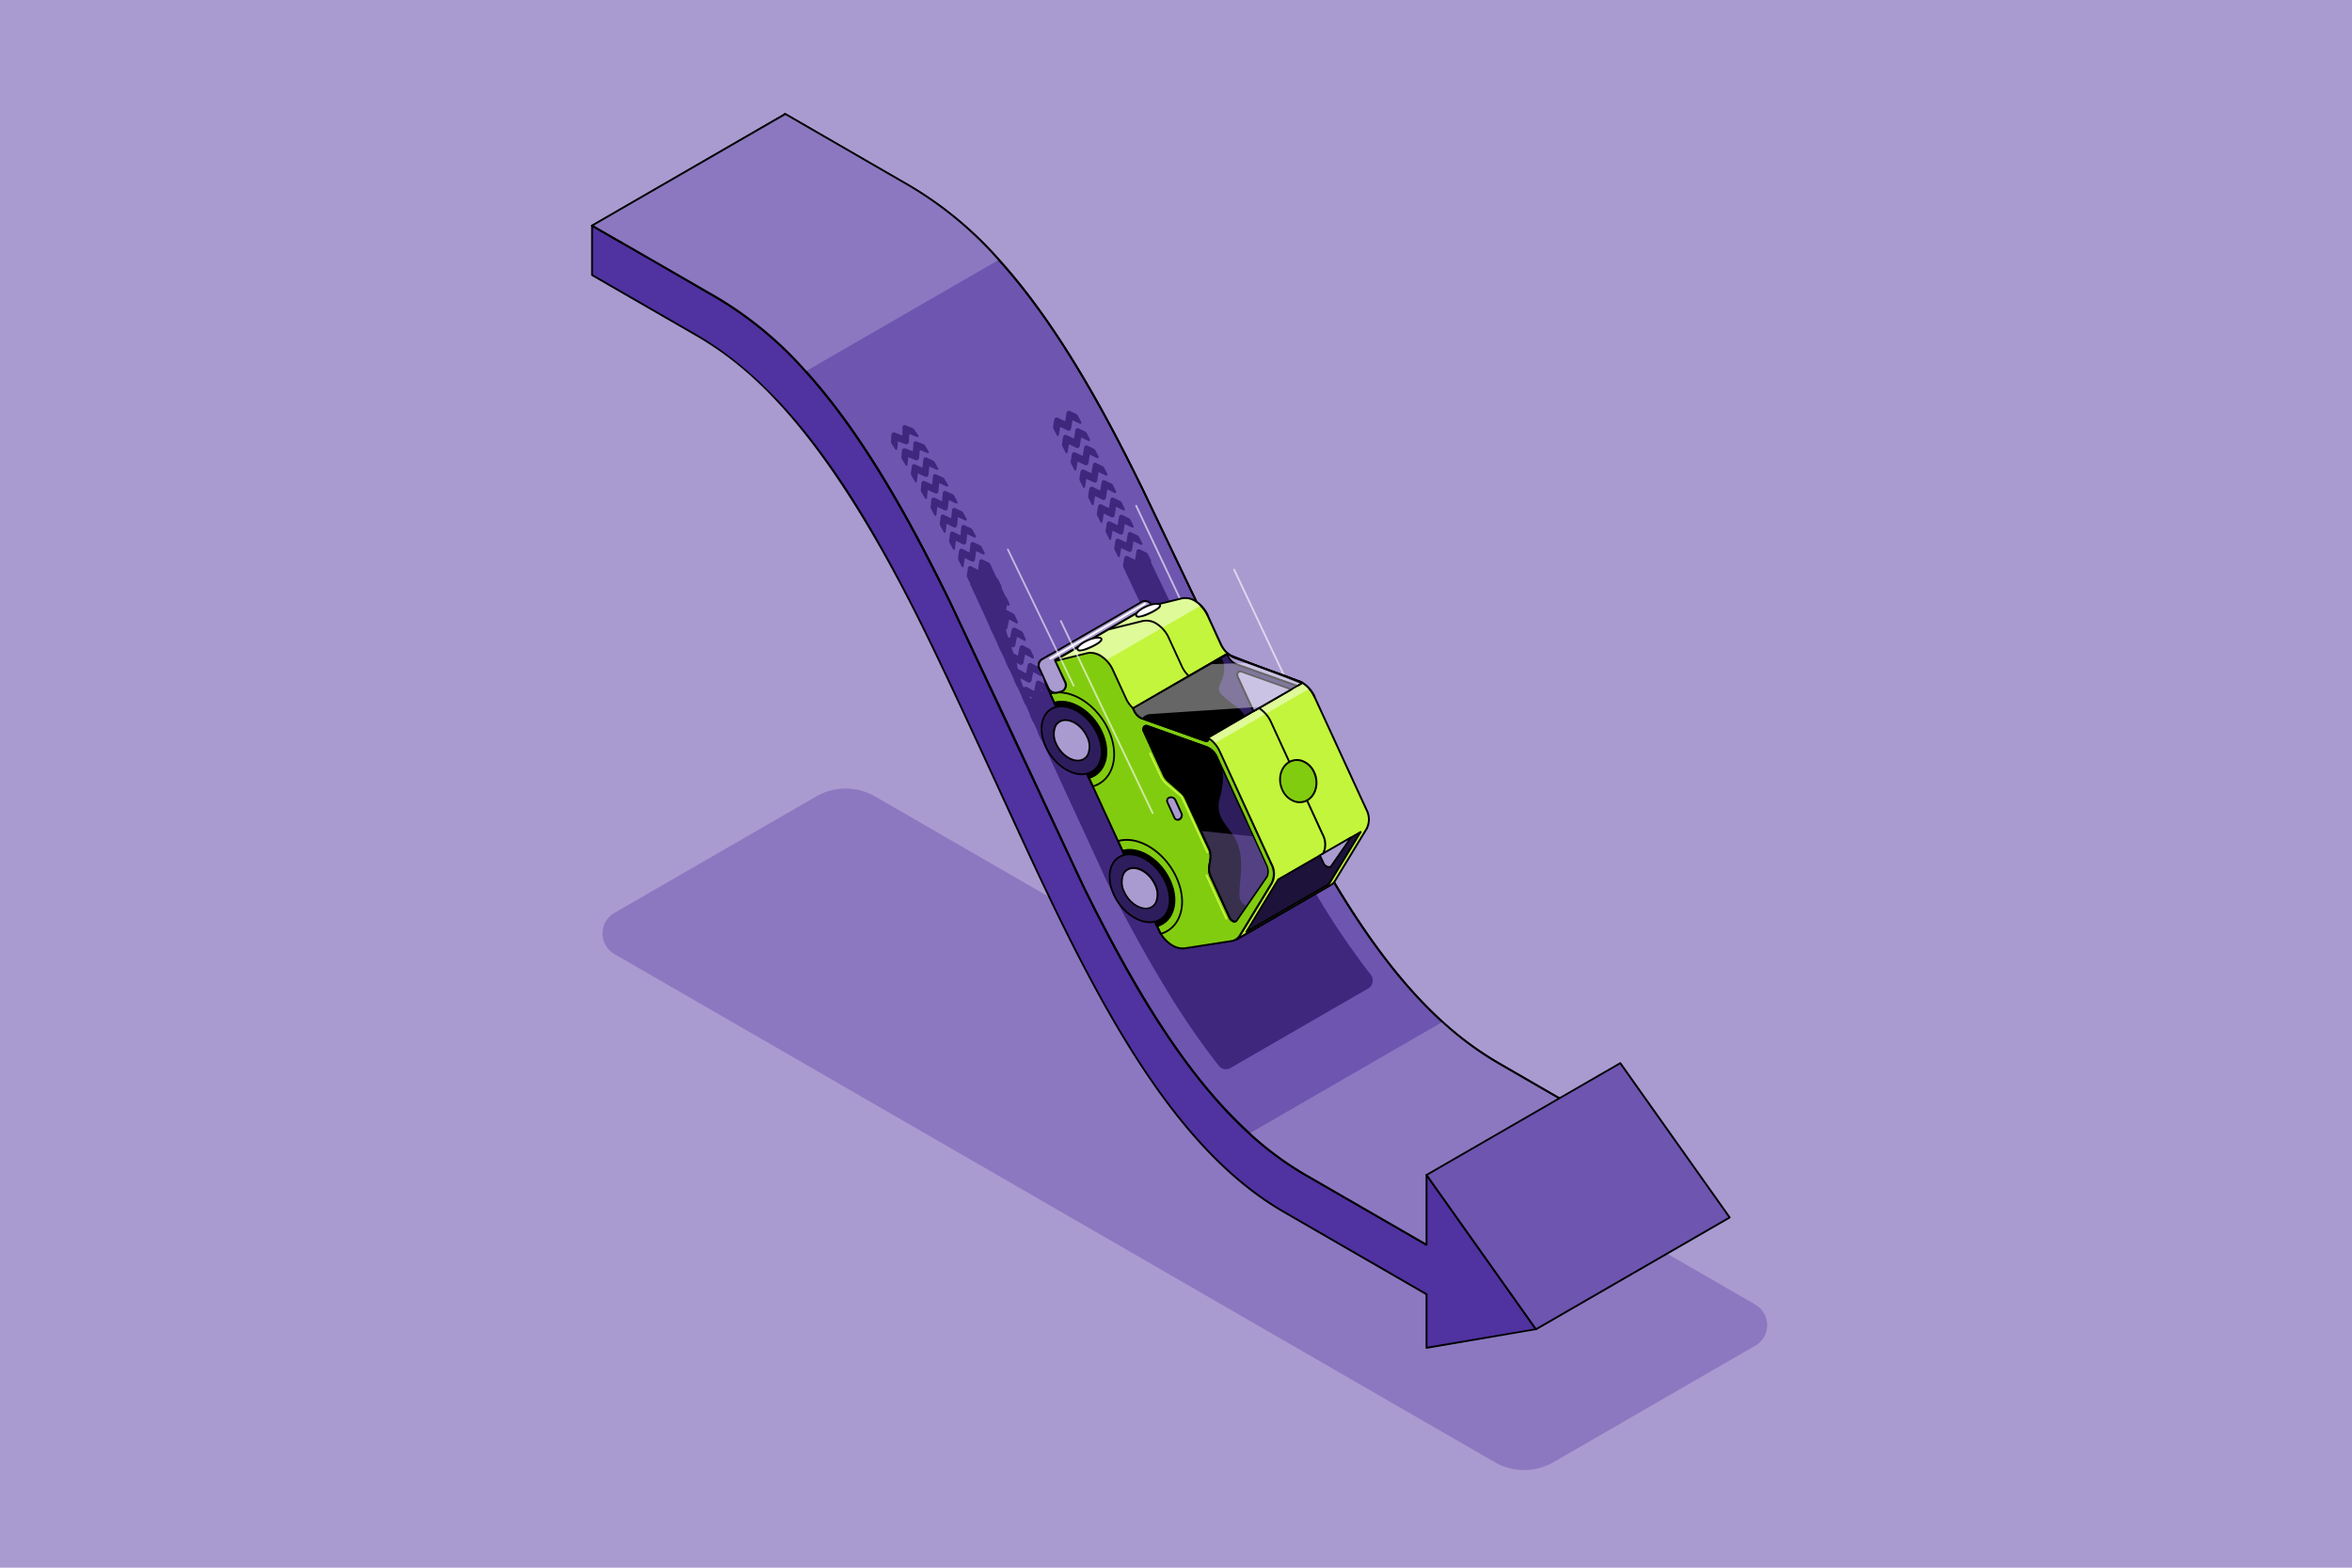 <svg id="Layer_1" data-name="Layer 1" xmlns="http://www.w3.org/2000/svg" viewBox="0 0 600 400"><defs><style>.cls-1{fill:#a99bd0;}.cls-2{fill:#3f277e;}.cls-3{fill:#8c78c0;}.cls-4{fill:#5032a0;}.cls-5{fill:#6e55b0;}.cls-6{opacity:0.6;}.cls-7{fill:#fff;}.cls-8{fill:#c3f53c;}.cls-9{fill:#dffa98;}.cls-10{fill:#82cc10;}.cls-11{fill:#2e1d5c;}.cls-12{opacity:0.4;}.cls-13{fill:#1d123a;}</style></defs><rect class="cls-1" width="600" height="400"/><path class="cls-2" d="M338.16,296.63A82,82,0,0,1,324,286.16c-10-9.11-18.81-21-26.9-34.36-5.42-9-10.52-18.66-15.47-28.71l47.95-5.73q3.3,6.06,6.74,11.79c8.1,13.42,16.9,25.25,26.92,34.36A81.06,81.06,0,0,0,377.39,274Z"/><path class="cls-3" d="M396.3,373.08l51.48-29.73a6.05,6.05,0,0,0,0-10.49L223.22,203.21a15,15,0,0,0-15,0l-51.49,29.72a6.07,6.07,0,0,0,0,10.5L381.3,373.08A15,15,0,0,0,396.3,373.08Z"/><path class="cls-4" d="M151.05,57.55V70.19l26.41,15.24C201,99,218.17,125.78,233.55,156.21c8.91,17.64,21.9,46.65,30.44,64.87,17.61,37.56,36.26,72.39,63.54,88.13l40.69,23.5V320.07c-7.05-4.07-6.49-4-35.33-20.4C281.08,270.18,265,125.2,182.82,75.89c-17.75-10.65-14.36-8.29-21.75-12.56l-4.45-2.56Z"/><path d="M368.38,333a.41.41,0,0,1-.18-.05v0l-.08,0a.1.1,0,0,1-.05,0l-.9-.51L362,329.41l-34.63-20c-12.53-7.23-24.13-19-35.47-36-10.78-16.13-20.28-35.48-28.16-52.28-2.63-5.62-5.69-12.26-8.92-19.29-7.2-15.65-15.36-33.38-21.52-45.58-24.26-48-42.67-63-56-70.67L155.12,72.81l-4.19-2.42a.24.24,0,0,1-.12-.2V57.55a.23.23,0,0,1,.12-.2.2.2,0,0,1,.23,0l5.58,3.22,4.45,2.56c2.48,1.44,3.77,2.13,5,2.81,2.44,1.32,5,2.69,16.74,9.75,45.7,27.41,71,84.33,93.27,134.55C294.36,251.1,310,286.39,333,299.47c20.79,11.83,26.34,15.12,30.4,17.51,1.59.94,3,1.75,4.93,2.89a.24.24,0,0,1,.12.2v12.52a.21.21,0,0,1,.05.29C368.47,333,368.45,333,368.38,333ZM151.28,70.05l4.07,2.35,22.23,12.83c11,6.37,21.21,15.89,31.15,29.13,8.18,10.88,16.13,24.15,25,41.74,6.17,12.2,14.33,29.94,21.53,45.59,3.24,7,6.29,13.67,8.92,19.29,7.87,16.79,17.37,36.12,28.13,52.22,11.3,16.9,22.85,28.61,35.31,35.81L368,332.31v-12.1c-1.91-1.1-3.26-1.9-4.82-2.82-4.05-2.4-9.61-5.68-30.39-17.52-23.12-13.15-38.82-48.5-57-89.44-22.27-50.15-47.52-107-93.09-134.34C170.93,69,168.41,67.67,166,66.35c-1.25-.68-2.54-1.38-5-2.82L156.5,61l-5.22-3Z"/><path class="cls-5" d="M417.52,291.61l-10.95,6.32-38.35,22.14-35.33-20.4a81.5,81.5,0,0,1-14.16-10.47c-10-9.11-18.81-20.95-26.9-34.36-5.42-9-10.52-18.66-15.47-28.7L255.75,182l-13.49-28.57c-10.9-22.28-22.6-43-36.74-58.66a94.9,94.9,0,0,0-22.69-18.86L161.07,63.33l-4.45-2.56-5.57-3.22,49.29-28.47,31.78,18.36a94.86,94.86,0,0,1,22.7,18.85C269,82,280.74,102.83,291.68,125.2l13.52,28.23,29.18,61.16c2.2,4,4.44,8,6.74,11.78,8.1,13.43,16.9,25.26,26.92,34.37a82,82,0,0,0,14.15,10.47Z"/><path d="M368.22,320.31a.21.21,0,0,1-.11,0l-35.34-20.4a82.67,82.67,0,0,1-14.19-10.49c-9.23-8.4-18-19.66-26.95-34.42-4.87-8.06-9.93-17.46-15.48-28.72l-20.61-44.16-13.49-28.57c-9-18.29-21.22-41.49-36.7-58.61a93.7,93.7,0,0,0-22.64-18.8L164.43,65.54l-3.48-2L156.51,61l-5.58-3.22a.24.24,0,0,1-.12-.2.23.23,0,0,1,.12-.2L200,29a.23.23,0,0,1,0-.09c.07-.11.1-.16.31-.07h0l.09.05,0,0,.7.39,31,17.92A94.38,94.38,0,0,1,255,66.13c15.55,17.19,27.89,40.54,36.9,59l13.52,28.24,29.18,61.16c2.32,4.24,4.52,8.1,6.73,11.76,8.89,14.73,17.68,26,26.87,34.32A83,83,0,0,0,382.31,271L412,288.17l5.59,3.24a.21.21,0,0,1,.12.2.22.22,0,0,1-.12.2l-49.29,28.46A.28.28,0,0,1,368.22,320.31ZM151.51,57.55l5.23,3,4.45,2.56,3.47,2,18.28,10.55a94.27,94.27,0,0,1,22.76,18.9c15.52,17.16,27.8,40.39,36.77,58.72L256,181.88,276.57,226c5.54,11.25,10.6,20.63,15.46,28.68,8.88,14.72,17.67,25.94,26.86,34.31A82.4,82.4,0,0,0,333,299.47l35.21,20.33,48.83-28.19-5.25-3-29.73-17.17a82.39,82.39,0,0,1-14.19-10.5c-9.23-8.39-18.05-19.65-27-34.41-2.22-3.68-4.42-7.54-6.75-11.8L305,153.53,291.47,125.3c-9-18.4-21.31-41.71-36.82-58.86A94,94,0,0,0,232,47.64L200.34,29.35Z"/><path class="cls-2" d="M269.58,180.3l-.38-.83a1,1,0,0,0-.44-.48l-1.56-.82a.61.61,0,0,0-.56,0,.68.68,0,0,0-.35.47L266,180.1l-.28-.08a7.53,7.53,0,0,1-3.1-2.21,1.66,1.66,0,0,1-.16-.21l1.85,1a.62.62,0,0,0,.56,0,.64.64,0,0,0,.34-.47l.44-2.13,1.85,1h0c.25.13.48-.16.36-.43l-.72-1.56a1,1,0,0,0-.45-.48l-1.55-.82a.59.59,0,0,0-.56,0,.66.66,0,0,0-.35.47l-.43,2.12-1.82-1a.73.73,0,0,0-.4-.09.64.64,0,0,0-.42.27,17.82,17.82,0,0,1-.82-2.14l.05-.23,1.86,1a.62.62,0,0,0,.56,0,.66.66,0,0,0,.34-.47l.43-2.13,1.86,1h0c.25.12.48-.17.35-.44l-.71-1.56a1.05,1.05,0,0,0-.45-.48l-1.55-.82a.62.62,0,0,0-.56,0,.68.68,0,0,0-.35.47l-.43,2.13-1.82-1a.75.75,0,0,0-.24-.08c-.11-.53-.22-1.06-.34-1.59l.84.45a.64.64,0,0,0,.57,0,.67.67,0,0,0,.34-.47l.43-2.12,1.86,1h0c.25.13.48-.16.35-.43L263,166a1.05,1.05,0,0,0-.45-.48l-1.55-.82a.62.62,0,0,0-.56,0,.68.68,0,0,0-.35.47l-.43,2.12-1.08-.56c-.2-.57-.41-1.13-.62-1.69l.14.07a.61.61,0,0,0,.57,0,.67.67,0,0,0,.34-.47l.43-2.13,1.86,1h0c.25.12.47-.17.35-.43L261,161.5a1.13,1.13,0,0,0-.45-.49L259,160.2a.62.62,0,0,0-.56,0,.66.66,0,0,0-.35.47l-.43,2.13-.54-.29a17,17,0,0,1-.51-1.86l.06,0a.65.65,0,0,0,.34-.47l.43-2.12,1.85,1h0c.25.12.47-.17.35-.44L258.9,157a1.05,1.05,0,0,0-.45-.48l-1.55-.82a.84.84,0,0,0-.26-.07,2.61,2.61,0,0,1,.06-.27c.07-.35.14-.69.18-1l.31.16h0c.25.13.47-.16.35-.43l-.72-1.56a1,1,0,0,0-.34-.4l-1-2.18a.35.35,0,0,0,0-.36l-.72-1.56a1,1,0,0,0-.44-.48h0l-.28-.58-.68-1.38s0,0,0,0c-.29-.66-.44-1-.74-1.62a1,1,0,0,0-.45-.47l-1.53-.74a.55.55,0,0,0-.54,0,.65.65,0,0,0-.3.48c-.12.86-.17,1.29-.28,2.16l-1.75-.9a.68.68,0,0,0-.39-.07.65.65,0,0,0-.48.56c-.09.68-.14,1-.25,1.72a1.09,1.09,0,0,0,.11.69c.29.59.46.92.74,1.45l0,.31c.16.34.33.67.49,1l2.53,5.46,0,0,.74,1.64,0,0,1.23,2.67a.88.88,0,0,0,0,.15l.75,1.63s0,.06.07.09l1.17,2.52a.72.72,0,0,0,.07.25l.75,1.64a.24.24,0,0,0,.11.13l1.1,2.38a1.4,1.4,0,0,0,.1.35l.75,1.63a.3.3,0,0,0,.13.14l1.09,2.34a1,1,0,0,0,.09.38l.75,1.63a.26.26,0,0,0,.16.15l1.06,2.3a1.16,1.16,0,0,0,.09.41l.75,1.64a.29.29,0,0,0,.18.15l1,2.25a1.22,1.22,0,0,0,.09.46l.75,1.63a.27.27,0,0,0,.2.16l1,2.21a1.16,1.16,0,0,0,.09.49l.75,1.64a.29.29,0,0,0,.22.16L284,228.09a51.2,51.2,0,0,1,6.56-3.44l.53-.23L270,180.28Z"/><path class="cls-2" d="M293.56,143.35a.34.34,0,0,0,.06-.4l-.77-1.53a1,1,0,0,0-.47-.46l-1.58-.77a.65.65,0,0,0-.56,0,.7.7,0,0,0-.33.49l-.35,2.14-1.86-.9a.73.73,0,0,0-.41-.07.65.65,0,0,0-.51.55l-.28,1.7a1.07,1.07,0,0,0,.11.68l.33.65a.42.42,0,0,0,0,.1l32.37,68.6c2.28-.91,4.53-1.91,6.74-3Z"/><path class="cls-2" d="M269.61,111.07a.26.26,0,0,0,.49,0h0l.36-2.14,1.89.91a.59.59,0,0,0,.56,0,.68.68,0,0,0,.33-.48l.35-2.14,1.89.91h0c.25.11.47-.18.34-.45L275,106.1a1,1,0,0,0-.46-.47l-1.58-.76a.65.65,0,0,0-.56,0,.7.7,0,0,0-.33.48l-.35,2.14-1.86-.89a.73.73,0,0,0-.41-.07.65.65,0,0,0-.51.55l-.28,1.7a1.15,1.15,0,0,0,.1.68Z"/><path class="cls-2" d="M274.66,109.3a.68.68,0,0,0-.33.48l-.35,2.14-1.86-.89a.64.64,0,0,0-.4-.08.66.66,0,0,0-.52.55l-.28,1.7a1.15,1.15,0,0,0,.11.68l.81,1.61a.26.26,0,0,0,.49,0h0l.35-2.14,1.89.9a.64.64,0,0,0,.57,0,.68.68,0,0,0,.32-.49l.35-2.14,1.89.91h0c.25.12.46-.18.33-.44l-.77-1.54a1,1,0,0,0-.46-.46l-1.58-.76A.6.6,0,0,0,274.66,109.3Z"/><path class="cls-2" d="M276.89,113.71a.7.7,0,0,0-.33.48l-.35,2.14-1.86-.89a.73.73,0,0,0-.41-.07.65.65,0,0,0-.51.55l-.28,1.7a1.08,1.08,0,0,0,.11.68l.8,1.6a.26.26,0,0,0,.49,0h0l.35-2.14,1.89.91a.59.59,0,0,0,.56,0,.68.68,0,0,0,.33-.48L278,116l1.89.91h0c.25.11.47-.18.34-.45l-.78-1.53a1,1,0,0,0-.46-.47l-1.58-.76A.65.65,0,0,0,276.89,113.71Z"/><path class="cls-2" d="M279.11,118.13a.68.68,0,0,0-.33.48l-.35,2.14-1.86-.89a.64.64,0,0,0-.4-.08.66.66,0,0,0-.52.55l-.28,1.7a1.15,1.15,0,0,0,.11.68l.81,1.61a.26.26,0,0,0,.49,0h0l.35-2.14,1.89.9a.64.64,0,0,0,.57,0,.68.68,0,0,0,.32-.49l.35-2.14,1.89.91h0c.25.12.47-.18.33-.44l-.77-1.54a1,1,0,0,0-.46-.46l-1.58-.76A.6.6,0,0,0,279.11,118.13Z"/><path class="cls-2" d="M281.34,122.54a.7.7,0,0,0-.33.48l-.35,2.14-1.86-.89a.73.73,0,0,0-.41-.07.65.65,0,0,0-.51.55l-.28,1.7a1.07,1.07,0,0,0,.11.68l.8,1.6a.26.26,0,0,0,.49,0h0l.35-2.14,1.89.91a.59.59,0,0,0,.56,0,.68.68,0,0,0,.33-.48l.35-2.14,1.89.91h0c.25.11.47-.18.34-.45l-.77-1.53a1.07,1.07,0,0,0-.47-.47l-1.58-.76A.65.65,0,0,0,281.34,122.54Z"/><path class="cls-2" d="M283.56,127a.64.64,0,0,0-.32.48l-.36,2.14-1.86-.89a.64.64,0,0,0-.4-.08.66.66,0,0,0-.52.55l-.28,1.7a1.15,1.15,0,0,0,.11.68l.81,1.61a.26.26,0,0,0,.49,0h0l.35-2.14,1.89.9a.64.64,0,0,0,.57,0,.68.68,0,0,0,.32-.49l.36-2.14,1.88.91h0c.25.12.47-.18.33-.44l-.77-1.54a1,1,0,0,0-.46-.46l-1.58-.76A.61.61,0,0,0,283.56,127Z"/><path class="cls-2" d="M285.79,131.37a.7.7,0,0,0-.33.49l-.35,2.13-1.86-.89a.73.73,0,0,0-.41-.07.65.65,0,0,0-.51.55l-.28,1.7a1.07,1.07,0,0,0,.11.68l.81,1.6a.25.25,0,0,0,.48,0h0l.35-2.14,1.89.91a.59.59,0,0,0,.56,0,.68.68,0,0,0,.33-.48l.35-2.14,1.89.91h0c.25.11.47-.18.34-.45l-.77-1.53a1,1,0,0,0-.47-.46l-1.58-.77A.65.65,0,0,0,285.79,131.37Z"/><path class="cls-2" d="M288,135.79a.64.64,0,0,0-.32.48l-.36,2.14-1.86-.89a.58.58,0,0,0-.4-.07.64.64,0,0,0-.52.54l-.28,1.7a1.23,1.23,0,0,0,.11.68l.81,1.61a.26.26,0,0,0,.49,0h0l.35-2.14,1.89.9a.64.64,0,0,0,.57,0,.66.66,0,0,0,.32-.49l.36-2.14,1.88.91h0c.25.12.47-.18.33-.44l-.77-1.54a1,1,0,0,0-.46-.46l-1.58-.76A.61.61,0,0,0,288,135.79Z"/><path class="cls-2" d="M231.6,113.21a.56.56,0,0,0,.27-.47c0-.81.06-1.22.09-2l2,.77h0a.28.28,0,0,0,.29-.45l-1-1.44a1.11,1.11,0,0,0-.53-.43c-.68-.26-1-.4-1.67-.67a.58.58,0,0,0-.56,0,.62.62,0,0,0-.26.49c0,.86,0,1.28-.07,2.11l-1.91-.77a.62.62,0,0,0-.4,0,.6.6,0,0,0-.44.57c-.05.67-.07,1-.13,1.67a1,1,0,0,0,.17.64l.95,1.44a.26.26,0,0,0,.49-.06v0c.07-.8.1-1.21.15-2l2,.75A.62.62,0,0,0,231.6,113.21Z"/><path class="cls-2" d="M234.18,117.28a.58.58,0,0,0,.28-.47c.08-.82.12-1.23.19-2l1.94.8h0c.25.1.46-.2.31-.45-.35-.58-.53-.87-.89-1.44a1,1,0,0,0-.51-.42l-1.67-.64a.59.59,0,0,0-.84.5c0,.81-.07,1.21-.13,2-.76-.31-1.14-.45-1.91-.75a.73.73,0,0,0-.41,0,.59.59,0,0,0-.46.54c-.05.63-.08.95-.15,1.59a1,1,0,0,0,.16.63c.37.59.55.88.91,1.48a.26.26,0,0,0,.49,0h0c.1-.83.14-1.23.21-2,.78.31,1.16.47,1.92.8A.59.59,0,0,0,234.18,117.28Z"/><path class="cls-2" d="M236.6,121.58a.58.58,0,0,0,.28-.47c.07-.83.11-1.25.2-2.09l1.92.86h0c.26.1.46-.19.31-.45-.34-.59-.52-.89-.85-1.49a1,1,0,0,0-.48-.45l-1.58-.73a.59.59,0,0,0-.85.49c-.09.84-.15,1.27-.24,2.11l-1.84-.87a.59.59,0,0,0-.39-.06.6.6,0,0,0-.48.54c-.08.66-.13,1-.22,1.69a1.08,1.08,0,0,0,.14.67c.35.62.53.94.9,1.55a.26.26,0,0,0,.49,0h0c.09-.84.13-1.26.22-2.1l1.91.86A.56.56,0,0,0,236.6,121.58Z"/><path class="cls-2" d="M239.13,125.84a.62.62,0,0,0,.28-.48c.07-.83.11-1.24.18-2.08l1.93.86h0c.26.1.46-.19.31-.45l-.87-1.48a1.12,1.12,0,0,0-.5-.44l-1.64-.7a.59.59,0,0,0-.55,0,.6.6,0,0,0-.29.48c-.07.83-.1,1.24-.17,2.07l-1.89-.84a.76.76,0,0,0-.41-.07.6.6,0,0,0-.47.54c-.05.67-.08,1-.15,1.66a1.09,1.09,0,0,0,.15.66c.38.62.56.93.93,1.55a.26.26,0,0,0,.49,0h0c.09-.85.13-1.26.2-2.09l1.92.86A.6.6,0,0,0,239.13,125.84Z"/><path class="cls-2" d="M241.51,130.17a.61.61,0,0,0,.29-.47c.09-.85.13-1.27.24-2.12.74.36,1.11.54,1.87.89h0c.26.11.46-.19.32-.45-.32-.61-.48-.91-.81-1.51a1,1,0,0,0-.47-.46l-1.6-.72a.59.59,0,0,0-.55,0,.63.63,0,0,0-.29.48c-.08.83-.12,1.25-.21,2.09-.73-.35-1.09-.53-1.84-.87a.71.71,0,0,0-.4-.07.6.6,0,0,0-.47.55c-.07.66-.1,1-.19,1.67a1.15,1.15,0,0,0,.12.68c.34.64.51.95.86,1.58a.25.25,0,0,0,.48,0v0c.11-.85.16-1.27.26-2.12l1.86.9A.58.58,0,0,0,241.51,130.17Z"/><path class="cls-2" d="M243.88,134.51a.6.6,0,0,0,.28-.47c.09-.84.13-1.26.22-2.11l1.88.89h0c.25.11.46-.19.32-.45-.33-.61-.5-.91-.82-1.51a1,1,0,0,0-.48-.45l-1.58-.74a.62.62,0,0,0-.55,0,.65.65,0,0,0-.29.48c-.09.84-.13,1.26-.22,2.1l-1.82-.88a.71.71,0,0,0-.4-.07.62.62,0,0,0-.47.54c-.07.68-.11,1-.2,1.69a1.13,1.13,0,0,0,.13.67l.87,1.57a.26.26,0,0,0,.49,0h0c.1-.85.15-1.28.24-2.12l1.86.89A.55.55,0,0,0,243.88,134.51Z"/><path class="cls-2" d="M246.22,138.86a.58.58,0,0,0,.28-.47c.1-.84.14-1.26.24-2.11l1.86.89h0c.25.11.46-.19.33-.45l-.81-1.51a1,1,0,0,0-.47-.46c-.64-.29-1-.43-1.58-.73a.59.59,0,0,0-.55,0,.63.63,0,0,0-.29.47c-.08.84-.12,1.26-.21,2.1l-1.81-.88a.57.57,0,0,0-.86.47c-.08.67-.12,1-.21,1.68a1.16,1.16,0,0,0,.13.68l.84,1.58c.13.24.43.22.48,0h0c.12-.86.17-1.28.26-2.13.74.36,1.11.54,1.83.91A.58.58,0,0,0,246.22,138.86Z"/><path class="cls-2" d="M248.44,143.23a.61.61,0,0,0,.29-.48c.11-.86.17-1.28.28-2.13l1.83.87h0c.24.1.46-.2.33-.46l-.77-1.5a1,1,0,0,0-.47-.44l-1.55-.72a.57.57,0,0,0-.54,0,.63.63,0,0,0-.29.48c-.1.84-.15,1.26-.26,2.1l-1.77-.89a.65.65,0,0,0-.38-.07.62.62,0,0,0-.48.55c-.09.67-.14,1-.24,1.7a1.16,1.16,0,0,0,.1.69l.8,1.61a.25.25,0,0,0,.48,0h0c.14-.87.2-1.3.31-2.16l1.79.9A.55.55,0,0,0,248.44,143.23Z"/><path class="cls-3" d="M417.52,291.61l-10.95,6.32-38.35,22.14-35.33-20.4a81.5,81.5,0,0,1-14.16-10.47L368,260.74a82,82,0,0,0,14.15,10.47Z"/><path class="cls-2" d="M349,252.23l-35.12,20.28a2.28,2.28,0,0,1-2.94-.55,194.09,194.09,0,0,1-13.8-20.16c-5.08-8.41-10-17.37-14.7-26.73h0l-.93-1.87h.07l-18.81-40.9a4.08,4.08,0,0,1,1.65-5.28l36.17-20.88,29.18,61.15c.22.4.78,1.56,1.6,3.28,1.64,2.92,3.3,5.8,5,8.6a195.82,195.82,0,0,0,13.34,19.56A2.38,2.38,0,0,1,349,252.23Z"/><path class="cls-3" d="M254.82,66.29l-49.3,28.46a94.9,94.9,0,0,0-22.69-18.86L161.07,63.33l-4.45-2.56-5.57-3.22,49.29-28.47,31.78,18.36A94.86,94.86,0,0,1,254.82,66.29Z"/><path d="M368.22,320.31a.21.21,0,0,1-.11,0l-35.34-20.4a82.67,82.67,0,0,1-14.19-10.49c-18.21-16.57-32.24-42.45-42.43-63.14l-34.1-72.73c-9-18.29-21.22-41.49-36.7-58.61a93.7,93.7,0,0,0-22.64-18.8L164.43,65.54l-3.48-2L156.51,61l-5.58-3.22a.24.24,0,0,1-.12-.2.23.23,0,0,1,.12-.2l49.3-28.47a.24.24,0,0,1,.23,0l31.78,18.35A94.38,94.38,0,0,1,255,66.13c15.55,17.19,27.89,40.54,36.9,59l42.7,89.4c11.41,21,22.09,35.61,33.6,46.08A83,83,0,0,0,382.31,271L412,288.17l5.59,3.24a.21.21,0,0,1,.12.2.22.22,0,0,1-.12.2l-49.29,28.46A.28.28,0,0,1,368.22,320.31ZM151.51,57.55l5.23,3,4.45,2.56,3.47,2,18.28,10.55a94.27,94.27,0,0,1,22.76,18.9c15.52,17.16,27.8,40.39,36.77,58.72L276.57,226c19.36,39.31,32.79,54.32,42.32,63A82.4,82.4,0,0,0,333,299.47l35.21,20.33,48.83-28.19-5.25-3-29.73-17.17a82.39,82.39,0,0,1-14.19-10.5c-11.55-10.5-22.26-25.19-33.71-46.21l-42.7-89.4c-9-18.4-21.31-41.71-36.82-58.86A94,94,0,0,0,232,47.64L200.34,29.35Z"/><polygon class="cls-4" points="368.22 320.07 368.22 332.71 417.52 304.25 417.52 291.61 406.57 297.93 368.22 320.07"/><path d="M368.22,332.94a.2.2,0,0,1-.11,0,.24.24,0,0,1-.12-.2V320.07a.24.24,0,0,1,.12-.2l49.29-28.46a.26.26,0,0,1,.24,0,.23.23,0,0,1,.11.2v12.64a.23.23,0,0,1-.11.2l-49.3,28.46A.24.24,0,0,1,368.22,332.94Zm.24-12.73V332.3l48.83-28.18V292Z"/><g class="cls-6"><line class="cls-4" x1="289.84" y1="129.05" x2="313" y2="178.21"/><path class="cls-7" d="M313,178.44a.23.23,0,0,1-.21-.13l-23.16-49.16a.23.23,0,0,1,.11-.31.25.25,0,0,1,.31.11l23.16,49.16a.25.25,0,0,1-.11.31Z"/></g><polyline class="cls-4" points="363.91 330.22 363.91 343.9 391.83 339.17 363.91 299.78 363.91 317.57"/><path d="M363.91,344.13a.27.27,0,0,1-.15-.05.25.25,0,0,1-.08-.18V330.22a.23.23,0,1,1,.46,0v13.4L391.42,339l-27.28-38.49v17.05a.23.23,0,0,1-.46,0V299.78a.23.23,0,0,1,.42-.13L392,339a.22.22,0,0,1,0,.22.2.2,0,0,1-.17.14L364,344.13Z"/><polygon class="cls-5" points="413.31 271.26 363.91 299.78 391.83 339.17 441.22 310.66 413.31 271.26"/><path d="M391.83,339.41a.23.23,0,0,1-.19-.1l-27.92-39.39a.26.26,0,0,1,0-.19.28.28,0,0,1,.11-.15l49.4-28.52a.24.24,0,0,1,.31.07l27.91,39.39a.21.21,0,0,1,0,.19.23.23,0,0,1-.11.15l-49.4,28.52A.2.2,0,0,1,391.83,339.41Zm-27.58-39.55,27.65,39,49-28.29-27.64-39Z"/><g class="cls-6"><line class="cls-4" x1="314.79" y1="145.34" x2="337.96" y2="194.49"/><path class="cls-7" d="M338,194.72a.23.23,0,0,1-.22-.13l-23.16-49.15a.24.24,0,0,1,.11-.31.24.24,0,0,1,.32.11l23.16,49.15a.23.23,0,0,1-.12.31A.15.15,0,0,1,338,194.72Z"/></g><path class="cls-1" d="M266.8,171.55a1.82,1.82,0,0,1-1.56-.9,1.78,1.78,0,0,1,.66-2.44l25.3-14.61a1.78,1.78,0,0,1,2.44.65,1.8,1.8,0,0,1-.65,2.45l-24.17,14A10.59,10.59,0,0,1,266.8,171.55Z"/><path d="M266.8,171.78a2,2,0,0,1-1-3.78l25.3-14.6a2,2,0,0,1,2.76.74,2,2,0,0,1-.74,2.76l-24.16,13.95A10.4,10.4,0,0,1,266.8,171.78Zm25.29-18.19a1.55,1.55,0,0,0-.78.21L266,168.41a1.55,1.55,0,0,0,.77,2.9,11.63,11.63,0,0,0,1.92-.86l24.16-14a1.49,1.49,0,0,0,.72-.94,1.52,1.52,0,0,0-.15-1.18,1.51,1.51,0,0,0-.95-.72A1.39,1.39,0,0,0,292.09,153.59Z"/><path class="cls-8" d="M348.64,211.38l-8.11,13.34a3.34,3.34,0,0,1-1.09,1.09l-24.17,13.95L267.93,169.1l.16-.09,24-13.86a2.38,2.38,0,0,1,.77-.3l8.66-2.14a4.66,4.66,0,0,1,3.6.82,7.39,7.39,0,0,1,1.21,1,8.49,8.49,0,0,1,1.73,2.47l3.39,7.38a7.58,7.58,0,0,0,1.75,2.38,6.35,6.35,0,0,0,.95.71,5.44,5.44,0,0,0,.94.46l13,4.71,3.09,1.12a6,6,0,0,1,1.08.52,7.8,7.8,0,0,1,1.71,1.46,8.25,8.25,0,0,1,1.32,2l13.21,28.73A5.32,5.32,0,0,1,348.64,211.38Z"/><path d="M315.27,240a.24.24,0,0,1-.19-.1l-47.34-70.66a.23.23,0,0,1,0-.18.26.26,0,0,1,.12-.15L292,155a3.06,3.06,0,0,1,.84-.33l8.66-2.14a4.89,4.89,0,0,1,3.78.85,7.8,7.8,0,0,1,1.24,1,8.69,8.69,0,0,1,1.78,2.54l3.39,7.38a7.17,7.17,0,0,0,1.7,2.3,5.6,5.6,0,0,0,.91.69,5.33,5.33,0,0,0,.9.44l16.11,5.83a6.07,6.07,0,0,1,1.12.54,7.93,7.93,0,0,1,1.76,1.5,8.44,8.44,0,0,1,1.36,2.09l13.22,28.73a5.55,5.55,0,0,1,.1,5.11l-8.11,13.35a3.5,3.5,0,0,1-1.17,1.16l-24.17,14Zm-47-70.81,47.08,70.26,24-13.83a3,3,0,0,0,1-1l8.11-13.35h0a5.06,5.06,0,0,0-.13-4.66l-13.22-28.73a7.55,7.55,0,0,0-1.28-2,7.73,7.73,0,0,0-1.65-1.41,6.2,6.2,0,0,0-1-.5L315,168.14a5.28,5.28,0,0,1-1-.49,5.7,5.7,0,0,1-1-.73,7.78,7.78,0,0,1-1.8-2.45l-3.39-7.39a8.07,8.07,0,0,0-1.68-2.39,7.49,7.49,0,0,0-1.18-1,4.45,4.45,0,0,0-3.41-.79l-8.66,2.14a2.45,2.45,0,0,0-.71.28Z"/><path class="cls-9" d="M306.33,154.52,277.76,171l-9.67-2,24-13.86a2.38,2.38,0,0,1,.77-.3l8.66-2.14a4.66,4.66,0,0,1,3.6.82A7.39,7.39,0,0,1,306.33,154.52Z"/><path d="M308.06,157.22a.23.23,0,0,1-.21-.14,8.07,8.07,0,0,0-1.68-2.39,7.49,7.49,0,0,0-1.18-1,4.45,4.45,0,0,0-3.41-.79l-8.66,2.14a.23.23,0,1,1-.12-.45l8.67-2.14a4.89,4.89,0,0,1,3.78.85,7.8,7.8,0,0,1,1.24,1,8.69,8.69,0,0,1,1.78,2.54.24.24,0,0,1-.11.31Z"/><path class="cls-9" d="M334,175.73l-35.26,20.35,15.42-28.62a5.44,5.44,0,0,0,.94.46l13,4.71,3.09,1.12a6,6,0,0,1,1.08.52A7.8,7.8,0,0,1,334,175.73Z"/><path class="cls-10" d="M324.48,225.32l-8.12,13.36a3.22,3.22,0,0,1-1.05,1.06l0,0a3.12,3.12,0,0,1-1.1.38L302.31,242a5.14,5.14,0,0,1-3.52-.93,8.88,8.88,0,0,1-3.13-3.68l-.51-1.1-8.83-19.21-8.53-18.55L269,179.29,267,175.1c-1.18-2.56-.76-5,.89-6a3.1,3.1,0,0,1,.77-.31l8.66-2.14a4.71,4.71,0,0,1,3.6.83,8.28,8.28,0,0,1,2.93,3.46l3.4,7.38A7.32,7.32,0,0,0,289,180.7a5.82,5.82,0,0,0,1.89,1.17L307,187.7a7.12,7.12,0,0,1,1.08.52,8.1,8.1,0,0,1,3,3.49l13.21,28.73A5.3,5.3,0,0,1,324.48,225.32Z"/><path d="M301.75,242.25a5.73,5.73,0,0,1-3.09-1,9,9,0,0,1-3.21-3.77l-.51-1.11L266.83,175.2c-1.21-2.63-.8-5.28,1-6.3a3.42,3.42,0,0,1,.83-.33l8.67-2.15a4.94,4.94,0,0,1,3.78.86,8.55,8.55,0,0,1,3,3.56l3.39,7.38a7.18,7.18,0,0,0,1.7,2.31,5.47,5.47,0,0,0,1.81,1.12l16.11,5.83a6.82,6.82,0,0,1,1.12.54,8.35,8.35,0,0,1,3.12,3.59l13.21,28.73a5.51,5.51,0,0,1,.11,5.1l-8.12,13.36a3.33,3.33,0,0,1-1.13,1.14l-.05,0a3.19,3.19,0,0,1-1.18.41l-11.85,1.83A4,4,0,0,1,301.75,242.25Zm-23.57-75.46a3.16,3.16,0,0,0-.76.09L268.75,169a3,3,0,0,0-.71.28c-1.56.91-1.9,3.3-.79,5.7l28.63,62.27a8.48,8.48,0,0,0,3,3.57,4.94,4.94,0,0,0,3.37.9l11.85-1.83a3.08,3.08,0,0,0,1-.36l0,0a2.93,2.93,0,0,0,1-1l8.11-13.35h0a5.12,5.12,0,0,0-.13-4.66L310.94,191.8a8,8,0,0,0-2.94-3.38,7.66,7.66,0,0,0-1-.5l-16.11-5.83a6,6,0,0,1-2-1.22,7.63,7.63,0,0,1-1.8-2.45l-3.4-7.38a8,8,0,0,0-2.85-3.36A4.88,4.88,0,0,0,278.18,166.79Z"/><line class="cls-1" x1="292.09" y1="155.15" x2="267.93" y2="169.1"/><path d="M267.93,169.33a.23.23,0,0,1-.2-.11.23.23,0,0,1,.08-.32L292,155a.23.23,0,0,1,.24.4l-24.16,14A.27.27,0,0,1,267.93,169.33Z"/><path d="M281.48,195.35a5.84,5.84,0,0,1-3.69,3.15L269,179.29l.22-.06a6.49,6.49,0,0,1,1.6-.19c3.89,0,8.21,3.25,10.26,7.73C282.46,189.85,282.62,193,281.48,195.35Z"/><path d="M277.79,198.73a.23.23,0,0,1-.21-.14l-8.83-19.2a.21.21,0,0,1,0-.19.25.25,0,0,1,.14-.13,1,1,0,0,1,.23-.06,6.3,6.3,0,0,1,1.66-.2c4,0,8.38,3.31,10.48,7.86,1.45,3.15,1.6,6.35.43,8.78h0a6.07,6.07,0,0,1-3.83,3.27Zm-8.5-19.29,8.63,18.77a5.56,5.56,0,0,0,3.35-3h0c1.11-2.31,1-5.36-.44-8.38-2-4.4-6.25-7.59-10.05-7.59A6.42,6.42,0,0,0,269.29,179.44Z"/><path d="M278.76,200.9a.24.24,0,0,1-.21-.14l-10.89-23.68a.31.31,0,0,1,0-.19.29.29,0,0,1,.14-.13l.28-.07a8.32,8.32,0,0,1,2-.25c4.88,0,10.29,4.07,12.86,9.67,1.78,3.87,2,7.8.54,10.78a7.4,7.4,0,0,1-4.69,4ZM268.2,177.14l10.69,23.24a6.91,6.91,0,0,0,4.21-3.7h0c1.38-2.85,1.18-6.63-.54-10.38-2.5-5.44-7.73-9.39-12.44-9.39A7.83,7.83,0,0,0,268.2,177.14Z"/><path d="M296.09,238.52a.24.24,0,0,1-.21-.14L285,214.7a.25.25,0,0,1,0-.19.25.25,0,0,1,.14-.13l.28-.08a8.33,8.33,0,0,1,2-.24c4.88,0,10.29,4.06,12.86,9.66,1.78,3.87,2,7.8.54,10.78a7.45,7.45,0,0,1-4.69,4Zm-10.56-23.77L296.22,238a7,7,0,0,0,4.21-3.7h0c1.38-2.86,1.18-6.64-.54-10.38-2.5-5.44-7.73-9.39-12.44-9.39A7.84,7.84,0,0,0,285.53,214.75Z"/><ellipse class="cls-11" cx="273.38" cy="188.89" rx="6.54" ry="9.53" transform="translate(-58.9 191.19) rotate(-35.04)"/><path d="M276,197.79c-3.48,0-7.46-2.95-9.41-7.17-1.28-2.79-1.44-5.69-.44-7.77a4.8,4.8,0,0,1,3.27-2.69c3.74-.92,8.56,2.22,10.76,7,1.28,2.78,1.45,5.68.45,7.76a4.89,4.89,0,0,1-3.27,2.7A6.17,6.17,0,0,1,276,197.79Zm-5.21-17.33a5.3,5.3,0,0,0-1.26.15,4.39,4.39,0,0,0-3,2.44c-.94,2-.78,4.71.45,7.37,2.11,4.59,6.7,7.62,10.22,6.75a4.37,4.37,0,0,0,3-2.44c.95-1.95.78-4.71-.44-7.37C277.88,183.3,274.08,180.46,270.78,180.46Z"/><path class="cls-1" d="M269.46,189.86c1.28,2.8,4.09,4.63,6.25,4.1s2.87-3.24,1.59-6-4.09-4.63-6.25-4.09S268.17,187.07,269.46,189.86Z"/><path d="M274.94,194.28c-2.11,0-4.52-1.77-5.7-4.32h0a5.7,5.7,0,0,1-.26-4.71,3,3,0,0,1,2-1.65c2.27-.56,5.19,1.34,6.52,4.23a5.68,5.68,0,0,1,.26,4.7,3,3,0,0,1-2,1.66A3.68,3.68,0,0,1,274.94,194.28Zm-5.27-4.52c1.24,2.7,3.92,4.48,6,4a2.49,2.49,0,0,0,1.7-1.4,5.24,5.24,0,0,0-.26-4.31c-1.24-2.7-3.93-4.48-6-4a2.56,2.56,0,0,0-1.7,1.4,5.2,5.2,0,0,0,.27,4.31Z"/><path d="M298.84,233.11a5.86,5.86,0,0,1-3.69,3.15l-8.83-19.21a1.41,1.41,0,0,1,.22-.06,6.49,6.49,0,0,1,1.6-.2c3.89,0,8.21,3.26,10.27,7.74C299.82,227.61,300,230.74,298.84,233.11Z"/><path d="M295.15,236.49a.23.23,0,0,1-.21-.14l-8.83-19.21a.23.23,0,0,1,0-.2.26.26,0,0,1,.15-.12l.09,0,.14,0a7,7,0,0,1,1.65-.2c4,0,8.38,3.31,10.48,7.87,1.45,3.15,1.61,6.35.43,8.78a6,6,0,0,1-3.84,3.27Zm-8.5-19.29L295.28,236a5.59,5.59,0,0,0,3.35-3h0c1.11-2.31,1-5.36-.44-8.38-2-4.41-6.25-7.6-10.05-7.6A6.74,6.74,0,0,0,286.65,217.2Z"/><ellipse class="cls-11" cx="290.74" cy="226.65" rx="6.54" ry="9.53" transform="translate(-77.43 208) rotate(-35.04)"/><path d="M293.35,235.54c-3.47,0-7.46-2.94-9.4-7.17-1.28-2.78-1.45-5.68-.45-7.76a4.84,4.84,0,0,1,3.27-2.69c3.74-.92,8.56,2.22,10.77,7,1.28,2.78,1.44,5.68.44,7.76a4.84,4.84,0,0,1-3.27,2.69A5.62,5.62,0,0,1,293.35,235.54Zm-5.2-17.32a5.18,5.18,0,0,0-1.26.15,4.38,4.38,0,0,0-3,2.44c-.94,2-.77,4.71.45,7.37,2.11,4.59,6.7,7.62,10.23,6.75h0a4.39,4.39,0,0,0,3-2.44c.94-2,.77-4.71-.45-7.37C295.24,221.06,291.44,218.22,288.15,218.22Z"/><path class="cls-1" d="M286.82,227.62c1.28,2.79,4.09,4.63,6.25,4.1s2.88-3.24,1.59-6-4.09-4.63-6.25-4.1S285.53,224.83,286.82,227.62Z"/><path d="M292.3,232c-2.11,0-4.52-1.77-5.69-4.32h0a5.66,5.66,0,0,1-.26-4.71,2.93,2.93,0,0,1,2-1.65c2.27-.56,5.2,1.33,6.52,4.23a5.64,5.64,0,0,1,.26,4.7,3,3,0,0,1-2,1.66A3.84,3.84,0,0,1,292.3,232ZM287,227.52c1.24,2.7,3.93,4.48,6,4a2.51,2.51,0,0,0,1.7-1.4,5.2,5.2,0,0,0-.26-4.31c-1.24-2.7-3.92-4.48-6-4a2.51,2.51,0,0,0-1.7,1.4,5.24,5.24,0,0,0,.26,4.31Z"/><path class="cls-11" d="M323.39,223.29a1.17,1.17,0,0,1-.06.2,2.1,2.1,0,0,1-.22.42l-5.24,7.58-2.35,3.38c-.42.62-1.47.22-1.9-.72l-4.82-10.47a4.77,4.77,0,0,1-.38-2.71l.29-1.77a5.09,5.09,0,0,0,.06-.77,4.74,4.74,0,0,0-.44-1.93c-1.26-2.73-4.18-9.11-5.56-12.09l-.32-.7a4.62,4.62,0,0,0-1.16-1.57l-3.24-2.83a4.72,4.72,0,0,1-1.18-1.58l-.12-.25-1-2.26-3.93-8.55c-.43-.93.08-1.72.92-1.42l14,5,1.07.38a4.76,4.76,0,0,1,2.56,2.48l1.4,3,3.34,7.29h0L318,209.8l0,.07,5,10.93.06.14s0,0,0,0a.88.88,0,0,0,.05.15A3.56,3.56,0,0,1,323.39,223.29Z"/><path d="M315,235.4h-.1a1.92,1.92,0,0,1-1.45-1.15l-4.81-10.48a4.93,4.93,0,0,1-.4-2.83l.29-1.78a4.54,4.54,0,0,0-.36-2.56L306.91,214c-1.42-3.08-3.32-7.23-4.35-9.47l-.32-.69a4.41,4.41,0,0,0-1.11-1.49l-3.24-2.84a4.79,4.79,0,0,1-1.23-1.65l-1.16-2.51-3.92-8.55a1.39,1.39,0,0,1,.09-1.53,1,1,0,0,1,1.12-.21l15.09,5.37a5,5,0,0,1,2.69,2.6l4.72,10.29,0,0,2.92,6.37a.43.43,0,0,1,0,.07l5,10.93,0,.08,0,.06s0,0,0,0h0a1.42,1.42,0,0,0,.05.16,3.78,3.78,0,0,1,.18,2.32c0,.07-.05.14-.07.21a2.55,2.55,0,0,1-.25.47l-7.58,11A.92.92,0,0,1,315,235.4Zm-22.6-50a.44.44,0,0,0-.33.14.94.94,0,0,0,0,1l5.09,11.06a4.28,4.28,0,0,0,1.11,1.49l3.24,2.83a5,5,0,0,1,1.23,1.66l.31.69,4.36,9.47,1.21,2.63a4.81,4.81,0,0,1,.45,2,5.32,5.32,0,0,1-.06.81l-.29,1.77a4.55,4.55,0,0,0,.36,2.57l4.82,10.47a1.43,1.43,0,0,0,1.06.88.44.44,0,0,0,.44-.19l7.59-11a2.24,2.24,0,0,0,.19-.38l.06-.17h0a3.34,3.34,0,0,0-.17-2c0-.06,0-.11-.05-.15h0a.25.25,0,0,1,0-.07l0-.06-5-10.93a.41.41,0,0,1-.05-.09l-2.9-6.31,0,0-4.74-10.32a4.51,4.51,0,0,0-2.43-2.36l-15.09-5.37A1,1,0,0,0,292.35,185.42Z"/><path d="M317.87,231.49l-2.35,3.38c-.42.62-1.47.22-1.9-.72L309,224a6,6,0,0,1-.47-3.46l.15-1a5.94,5.94,0,0,0-.47-3.45c-1.41-3.06-4.38-9.53-5.6-12.17a6,6,0,0,0-1.5-2l-2.81-2.46a6.08,6.08,0,0,1-1.51-2h0l-5-10.81c-.43-.93.08-1.72.92-1.42l14,5,1.07.38a4.76,4.76,0,0,1,2.56,2.48l1.4,3a16.57,16.57,0,0,1,.26,1.74,20.82,20.82,0,0,1-.88,6,6.82,6.82,0,0,0,.63,5.2c.8,1.4,1.85,2.62,2.75,3.95,2,3,2.28,6.28,2.05,9.74-.11,1.72-.33,3.45-.35,5.17a4.23,4.23,0,0,0,.36,2.06c.3.54.91.75,1.21,1.31C317.82,231.37,317.84,231.43,317.87,231.49Z"/><g class="cls-12"><path class="cls-3" d="M323.39,223.29a1.17,1.17,0,0,1-.06.2,2.1,2.1,0,0,1-.22.42l-5.24,7.58-2.35,3.38c-.42.62-1.47.22-1.9-.72l-4.82-10.47a4.77,4.77,0,0,1-.38-2.71l.29-1.77a5.09,5.09,0,0,0,.06-.77,4.74,4.74,0,0,0-.44-1.93L306.28,212l13.42,1.41,3.4,7.37.06.14s0,0,0,0A7.07,7.07,0,0,1,323.39,223.29Z"/></g><path class="cls-11" d="M332.28,174.27l-.16.1h0l-1,.56L331,175l-1.57.9-7.66,4.42-2,1.15-11.67,6.73c.26.58-.05,1.05-.56.86l-16.16-5.74-.06,0a3.9,3.9,0,0,1-2-2l-.3-.63,19.39-11.19,4.62-2.67.16-.09.33.28h0a5.4,5.4,0,0,0,1.55.89l3.48,1.26,4.86,1.76h0l4.66,1.69Z"/><path d="M307.77,189.36a.79.79,0,0,1-.29-.06l-16.16-5.74-.08,0a4.17,4.17,0,0,1-2.13-2.11l-.29-.62a.23.23,0,0,1,.1-.3l24.16-14a.24.24,0,0,1,.27,0l.28.24,0,0,0,0a5.37,5.37,0,0,0,1.49.85l13,4.71,4.17,1.64a.24.24,0,0,1,.15.2.24.24,0,0,1-.11.22l-.16.1,0,0L308.4,188.33a.86.86,0,0,1-.14.82A.65.65,0,0,1,307.77,189.36Zm-18.43-8.57.2.44a3.68,3.68,0,0,0,1.88,1.87l.05,0,16.17,5.74c.07,0,.2.06.27,0a.47.47,0,0,0,0-.51.24.24,0,0,1,.09-.3l23.74-13.71L328,172.85l-13-4.71a5.92,5.92,0,0,1-1.59-.9l0,0-.05,0-.16-.14h0Z"/><path d="M308.12,188.22l9.48-5.48a7.47,7.47,0,0,0-2.3-2.52,31.89,31.89,0,0,1-2.84-2.22c-.84-.75-1.79-1.56-1.43-2.8.31-1.07.89-2,1.11-3.12a6.5,6.5,0,0,0,0-2.91,3.65,3.65,0,0,0-.7-1.39l-3,1.73L289,180.7l.3.63a3.9,3.9,0,0,0,2,2l.06,0,16.16,5.74C308.07,189.27,308.38,188.8,308.12,188.22Z"/><path class="cls-1" d="M299.62,208.66l-1.82-4a.84.84,0,0,1,.48-1.15l.05,0a1.21,1.21,0,0,1,1.51.63l1.53,3.35a1.21,1.21,0,0,1-.69,1.63h0A.84.84,0,0,1,299.62,208.66Z"/><path d="M300.4,209.39a1.09,1.09,0,0,1-1-.63l-1.82-4a1.1,1.1,0,0,1,0-.87,1.12,1.12,0,0,1,.63-.6l.05,0a1.46,1.46,0,0,1,1.8.75l1.53,3.35a1.44,1.44,0,0,1-.82,2A1.13,1.13,0,0,1,300.4,209.39Zm-1.66-5.73a1,1,0,0,0-.33.06l-.05,0a.63.63,0,0,0-.36.34.67.67,0,0,0,0,.5l1.82,4h0a.61.61,0,0,0,.77.33,1,1,0,0,0,.57-.54.94.94,0,0,0,0-.77l-1.53-3.35A1,1,0,0,0,298.74,203.66Z"/><polygon class="cls-13" points="347.09 212.27 338.98 225.62 317.91 237.78 326.03 224.43 336.77 218.23 344.64 213.68 347.09 212.27"/><path d="M317.91,238a.24.24,0,0,1-.16-.07.24.24,0,0,1,0-.29l8.12-13.35a.24.24,0,0,1,.08-.09L347,212.07a.23.23,0,0,1,.31.32l-8.11,13.35a.3.3,0,0,1-.08.08L318,238A.19.19,0,0,1,317.91,238Zm8.29-13.42-7.61,12.52,20.22-11.67,7.61-12.52Z"/><path class="cls-1" d="M329.43,175.92l-9.64,5.57-4-8.67c-.44-.95.07-1.73.92-1.43Z"/><path d="M319.79,181.72h-.07a.24.24,0,0,1-.15-.13l-4-8.67a1.39,1.39,0,0,1,.08-1.52,1,1,0,0,1,1.12-.22l12.72,4.53a.24.24,0,0,1,.16.2.25.25,0,0,1-.12.22l-9.65,5.57A.2.2,0,0,1,319.79,181.72Zm-3.42-10.16a.48.48,0,0,0-.35.14,1,1,0,0,0,0,1l3.88,8.44,9-5.19-12.24-4.36A1,1,0,0,0,316.37,171.56Z"/><path class="cls-1" d="M332.12,174.37l-1,.56L331,175l-15.59-5.54a3.9,3.9,0,0,1-2.08-2l-.29-.62.49.19h0l9.89,3.91h0Z"/><path d="M331,175.25h-.08l-15.59-5.54a4.15,4.15,0,0,1-2.21-2.14l-.29-.63a.23.23,0,0,1,0-.25.23.23,0,0,1,.26-.06l.47.19h0l18.58,7.33a.23.23,0,0,1,.15.2.23.23,0,0,1-.12.22l-1.11.65Zm-17.5-8,0,.1a3.7,3.7,0,0,0,1.95,1.89l15.48,5.5.61-.35Z"/><g class="cls-12"><path class="cls-7" d="M332.28,174.27l-.16.1h0l-1,.56L331,175l-1.57.9-7.66,4.42-28.35,1.88a2.88,2.88,0,0,0-2.08,1.1h0a3.9,3.9,0,0,1-2-2l-.3-.63,19.39-11.19,10.15-.33,4.86,1.76h0l4.66,1.69Z"/></g><path d="M307.77,189.36a.79.79,0,0,1-.29-.06l-16.16-5.74-.08,0a4.17,4.17,0,0,1-2.13-2.11l-.29-.62a.23.23,0,0,1,.1-.3l24.16-14a.24.24,0,0,1,.27,0l.28.24,0,0,0,0a5.37,5.37,0,0,0,1.49.85l13,4.71,4.17,1.64a.24.24,0,0,1,.15.2.24.24,0,0,1-.11.22l-.16.1,0,0L308.4,188.33a.86.86,0,0,1-.14.82A.65.65,0,0,1,307.77,189.36Zm-18.43-8.57.2.44a3.68,3.68,0,0,0,1.88,1.87l.05,0,16.17,5.74c.07,0,.2.06.27,0a.47.47,0,0,0,0-.51.24.24,0,0,1,.09-.3l23.74-13.71L328,172.85l-13-4.71a5.92,5.92,0,0,1-1.59-.9l0,0-.05,0-.16-.14h0Z"/><path class="cls-1" d="M269.14,168.4l2.6,5.67a1.72,1.72,0,0,1-1.14,2.38l-.83.21a2,2,0,0,1-2.29-1.1l-2.24-4.91a1.78,1.78,0,0,1,.66-2.44l2-1.18"/><path d="M269.28,177a2.21,2.21,0,0,1-2-1.29L265,170.75a2,2,0,0,1,.75-2.75l2-1.17a.24.24,0,0,1,.32.09.23.23,0,0,1-.08.32l-2,1.17a1.55,1.55,0,0,0-.57,2.12l2.25,4.94a1.74,1.74,0,0,0,2,1l.83-.21a1.5,1.5,0,0,0,1-.79,1.52,1.52,0,0,0,0-1.27l-2.6-5.66a.22.22,0,0,1,.11-.31.24.24,0,0,1,.31.11L272,174a1.95,1.95,0,0,1-1.3,2.71l-.82.21A2.64,2.64,0,0,1,269.28,177Z"/><path class="cls-7" d="M281,163c.24.54-1.18,1.44-2.85,2.18s-3,1.06-3.22.51.92-1.58,2.6-2.33S280.73,162.47,281,163Z"/><path d="M275.51,166.21a.8.8,0,0,1-.82-.41c-.35-.79,1.1-1.93,2.72-2.64s3.43-1,3.78-.25h0c.24.56-.53,1.12-.79,1.31a13.57,13.57,0,0,1-2.19,1.19A7.66,7.66,0,0,1,275.51,166.21Zm4.64-3.29a6.87,6.87,0,0,0-2.55.66c-1.73.77-2.62,1.71-2.48,2s.8.3,2.9-.63a12.63,12.63,0,0,0,2.11-1.14c.57-.42.66-.66.63-.74h0C280.71,163,280.49,162.92,280.15,162.92Z"/><path class="cls-7" d="M295.91,154.38c.24.55-1.18,1.44-2.85,2.19s-3,1.05-3.22.51.92-1.59,2.6-2.33S295.67,153.84,295.91,154.38Z"/><path d="M290.45,157.59a.79.79,0,0,1-.82-.42c-.35-.78,1.1-1.92,2.72-2.64a8,8,0,0,1,2.34-.68c1-.1,1.32.18,1.44.44.24.56-.53,1.12-.79,1.3a12.84,12.84,0,0,1-2.19,1.19A7.52,7.52,0,0,1,290.45,157.59Zm4.62-3.29h-.33a7.91,7.91,0,0,0-2.21.65c-1.72.76-2.61,1.71-2.47,2s.8.31,2.9-.62a12.57,12.57,0,0,0,2.11-1.15c.57-.41.66-.65.63-.73h0C295.65,154.38,295.44,154.3,295.07,154.3Z"/><path class="cls-1" d="M344.64,213.68l-5,7.29c-.43.61-1.48.21-1.91-.72l-.93-2Z"/><path d="M339,221.5h-.1a1.9,1.9,0,0,1-1.44-1.14l-.93-2a.23.23,0,0,1,.09-.3l7.88-4.54a.24.24,0,0,1,.29,0,.26.26,0,0,1,0,.3l-5,7.28A.91.91,0,0,1,339,221.5Zm-2-3.18.84,1.83A1.45,1.45,0,0,0,339,221a.46.46,0,0,0,.44-.19l4.45-6.44Z"/><path d="M303.28,172.7a.22.22,0,0,1-.15-.06,7.56,7.56,0,0,1-1.8-2.45l-3.4-7.38a8,8,0,0,0-2.85-3.36,4.54,4.54,0,0,0-3.43-.79L283,160.79a.23.23,0,0,1-.28-.17.24.24,0,0,1,.17-.28l8.66-2.14a5,5,0,0,1,3.79.86,8.53,8.53,0,0,1,3,3.55l3.39,7.38a7,7,0,0,0,1.69,2.3.24.24,0,0,1,0,.33A.25.25,0,0,1,303.28,172.7Z"/><path d="M337.52,218l-.12,0a.23.23,0,0,1-.08-.32,5.12,5.12,0,0,0-.13-4.66L324,184.27a8,8,0,0,0-2.94-3.38.23.23,0,0,1-.08-.32.24.24,0,0,1,.32-.08,8.35,8.35,0,0,1,3.12,3.59l13.21,28.73a5.51,5.51,0,0,1,.11,5.1A.21.21,0,0,1,337.52,218Z"/><ellipse class="cls-10" cx="331.2" cy="199.31" rx="4.6" ry="5.43" transform="translate(-38.8 87.42) rotate(-14.21)"/><path d="M331.57,204.93a4.45,4.45,0,0,1-1.29-.2,5.61,5.61,0,0,1-3.31-3c-1.34-2.78-.55-6.14,1.77-7.49a4.24,4.24,0,0,1,3.38-.37,5.64,5.64,0,0,1,3.31,3c1.34,2.78.55,6.14-1.77,7.49A4.08,4.08,0,0,1,331.57,204.93Zm-.74-10.77a3.64,3.64,0,0,0-1.86.51c-2.11,1.22-2.82,4.31-1.58,6.88a5.12,5.12,0,0,0,3,2.73,3.76,3.76,0,0,0,3-.32c2.11-1.23,2.82-4.32,1.58-6.88a5.17,5.17,0,0,0-3-2.74A3.83,3.83,0,0,0,330.83,194.16Z"/><path class="cls-7" d="M267.93,168.27a.24.24,0,0,1-.2-.12.23.23,0,0,1,.08-.32l24.16-14a.23.23,0,0,1,.32.09.22.22,0,0,1-.08.31l-24.16,14A.19.19,0,0,1,267.93,168.27Z"/><path d="M335.31,178a.25.25,0,0,1-.22-.13,7.55,7.55,0,0,0-1.28-2,7.73,7.73,0,0,0-1.65-1.41,6.2,6.2,0,0,0-1-.5.23.23,0,0,1-.14-.3.22.22,0,0,1,.3-.14,6.07,6.07,0,0,1,1.12.54,7.93,7.93,0,0,1,1.76,1.5,8.44,8.44,0,0,1,1.36,2.09.23.23,0,0,1-.12.31A.15.15,0,0,1,335.31,178Z"/><g class="cls-6"><line class="cls-4" x1="270.63" y1="158.48" x2="294.05" y2="207.48"/><path class="cls-7" d="M294.05,207.71a.23.23,0,0,1-.21-.13l-23.42-49a.26.26,0,0,1,.11-.32.24.24,0,0,1,.31.11l23.42,49a.22.22,0,0,1-.11.31A.16.16,0,0,1,294.05,207.71Z"/></g><g class="cls-6"><line class="cls-4" x1="257.11" y1="140.18" x2="273.89" y2="174.93"/><path class="cls-7" d="M273.89,175.16a.24.24,0,0,1-.21-.13L256.9,140.29A.25.25,0,0,1,257,140a.24.24,0,0,1,.31.11l16.78,34.75a.23.23,0,0,1-.1.31Z"/></g><path class="cls-8" d="M308,217.71a.24.24,0,0,1-.21-.14l-6.53-14.12-3.89-3.34a5.46,5.46,0,0,1-1.42-1.85l-2.79-5.93a.23.23,0,0,1,.11-.31.25.25,0,0,1,.31.11l2.79,5.93a5.15,5.15,0,0,0,1.3,1.7l3.94,3.37.06.08,6.55,14.16a.23.23,0,0,1-.12.31A.17.17,0,0,1,308,217.71Z"/><path class="cls-8" d="M312.84,234.63a.24.24,0,0,1-.21-.13l-5.06-11.05a.23.23,0,0,1,.12-.31.25.25,0,0,1,.31.11l5.06,11.05a.23.23,0,0,1-.12.31A.16.16,0,0,1,312.84,234.63Z"/><path d="M315,235.4h-.1a1.92,1.92,0,0,1-1.45-1.15l-4.81-10.48a4.93,4.93,0,0,1-.4-2.83l.29-1.78a4.54,4.54,0,0,0-.36-2.56l-2.06-4.49-3.82-8.3a4.41,4.41,0,0,0-1.11-1.49l-3.24-2.84a4.79,4.79,0,0,1-1.23-1.65l-1.16-2.51-3.92-8.55a1.39,1.39,0,0,1,.09-1.53,1,1,0,0,1,1.12-.21l15.09,5.37a5,5,0,0,1,2.69,2.6l4.72,10.29,0,0,2.92,6.37a.43.43,0,0,1,0,.07l5,10.93a3.81,3.81,0,0,1,.24,2.87h0a2.2,2.2,0,0,1-.24.46l-7.58,11A.92.92,0,0,1,315,235.4Zm-22.6-50a.44.44,0,0,0-.33.14.94.94,0,0,0,0,1l5.09,11.06a4.28,4.28,0,0,0,1.11,1.49l3.24,2.83a5,5,0,0,1,1.23,1.66l3.81,8.29,2.07,4.5a4.81,4.81,0,0,1,.45,2,5.32,5.32,0,0,1-.06.81l-.29,1.77a4.55,4.55,0,0,0,.36,2.57l4.82,10.47a1.43,1.43,0,0,0,1.06.88.44.44,0,0,0,.44-.19l7.59-11a2.24,2.24,0,0,0,.19-.38,3.37,3.37,0,0,0-.23-2.51l-5-10.92a.41.41,0,0,1-.05-.09l-2.9-6.31,0,0-4.74-10.32a4.51,4.51,0,0,0-2.43-2.36l-15.09-5.37A1,1,0,0,0,292.35,185.42Zm31,38.07Z"/></svg>